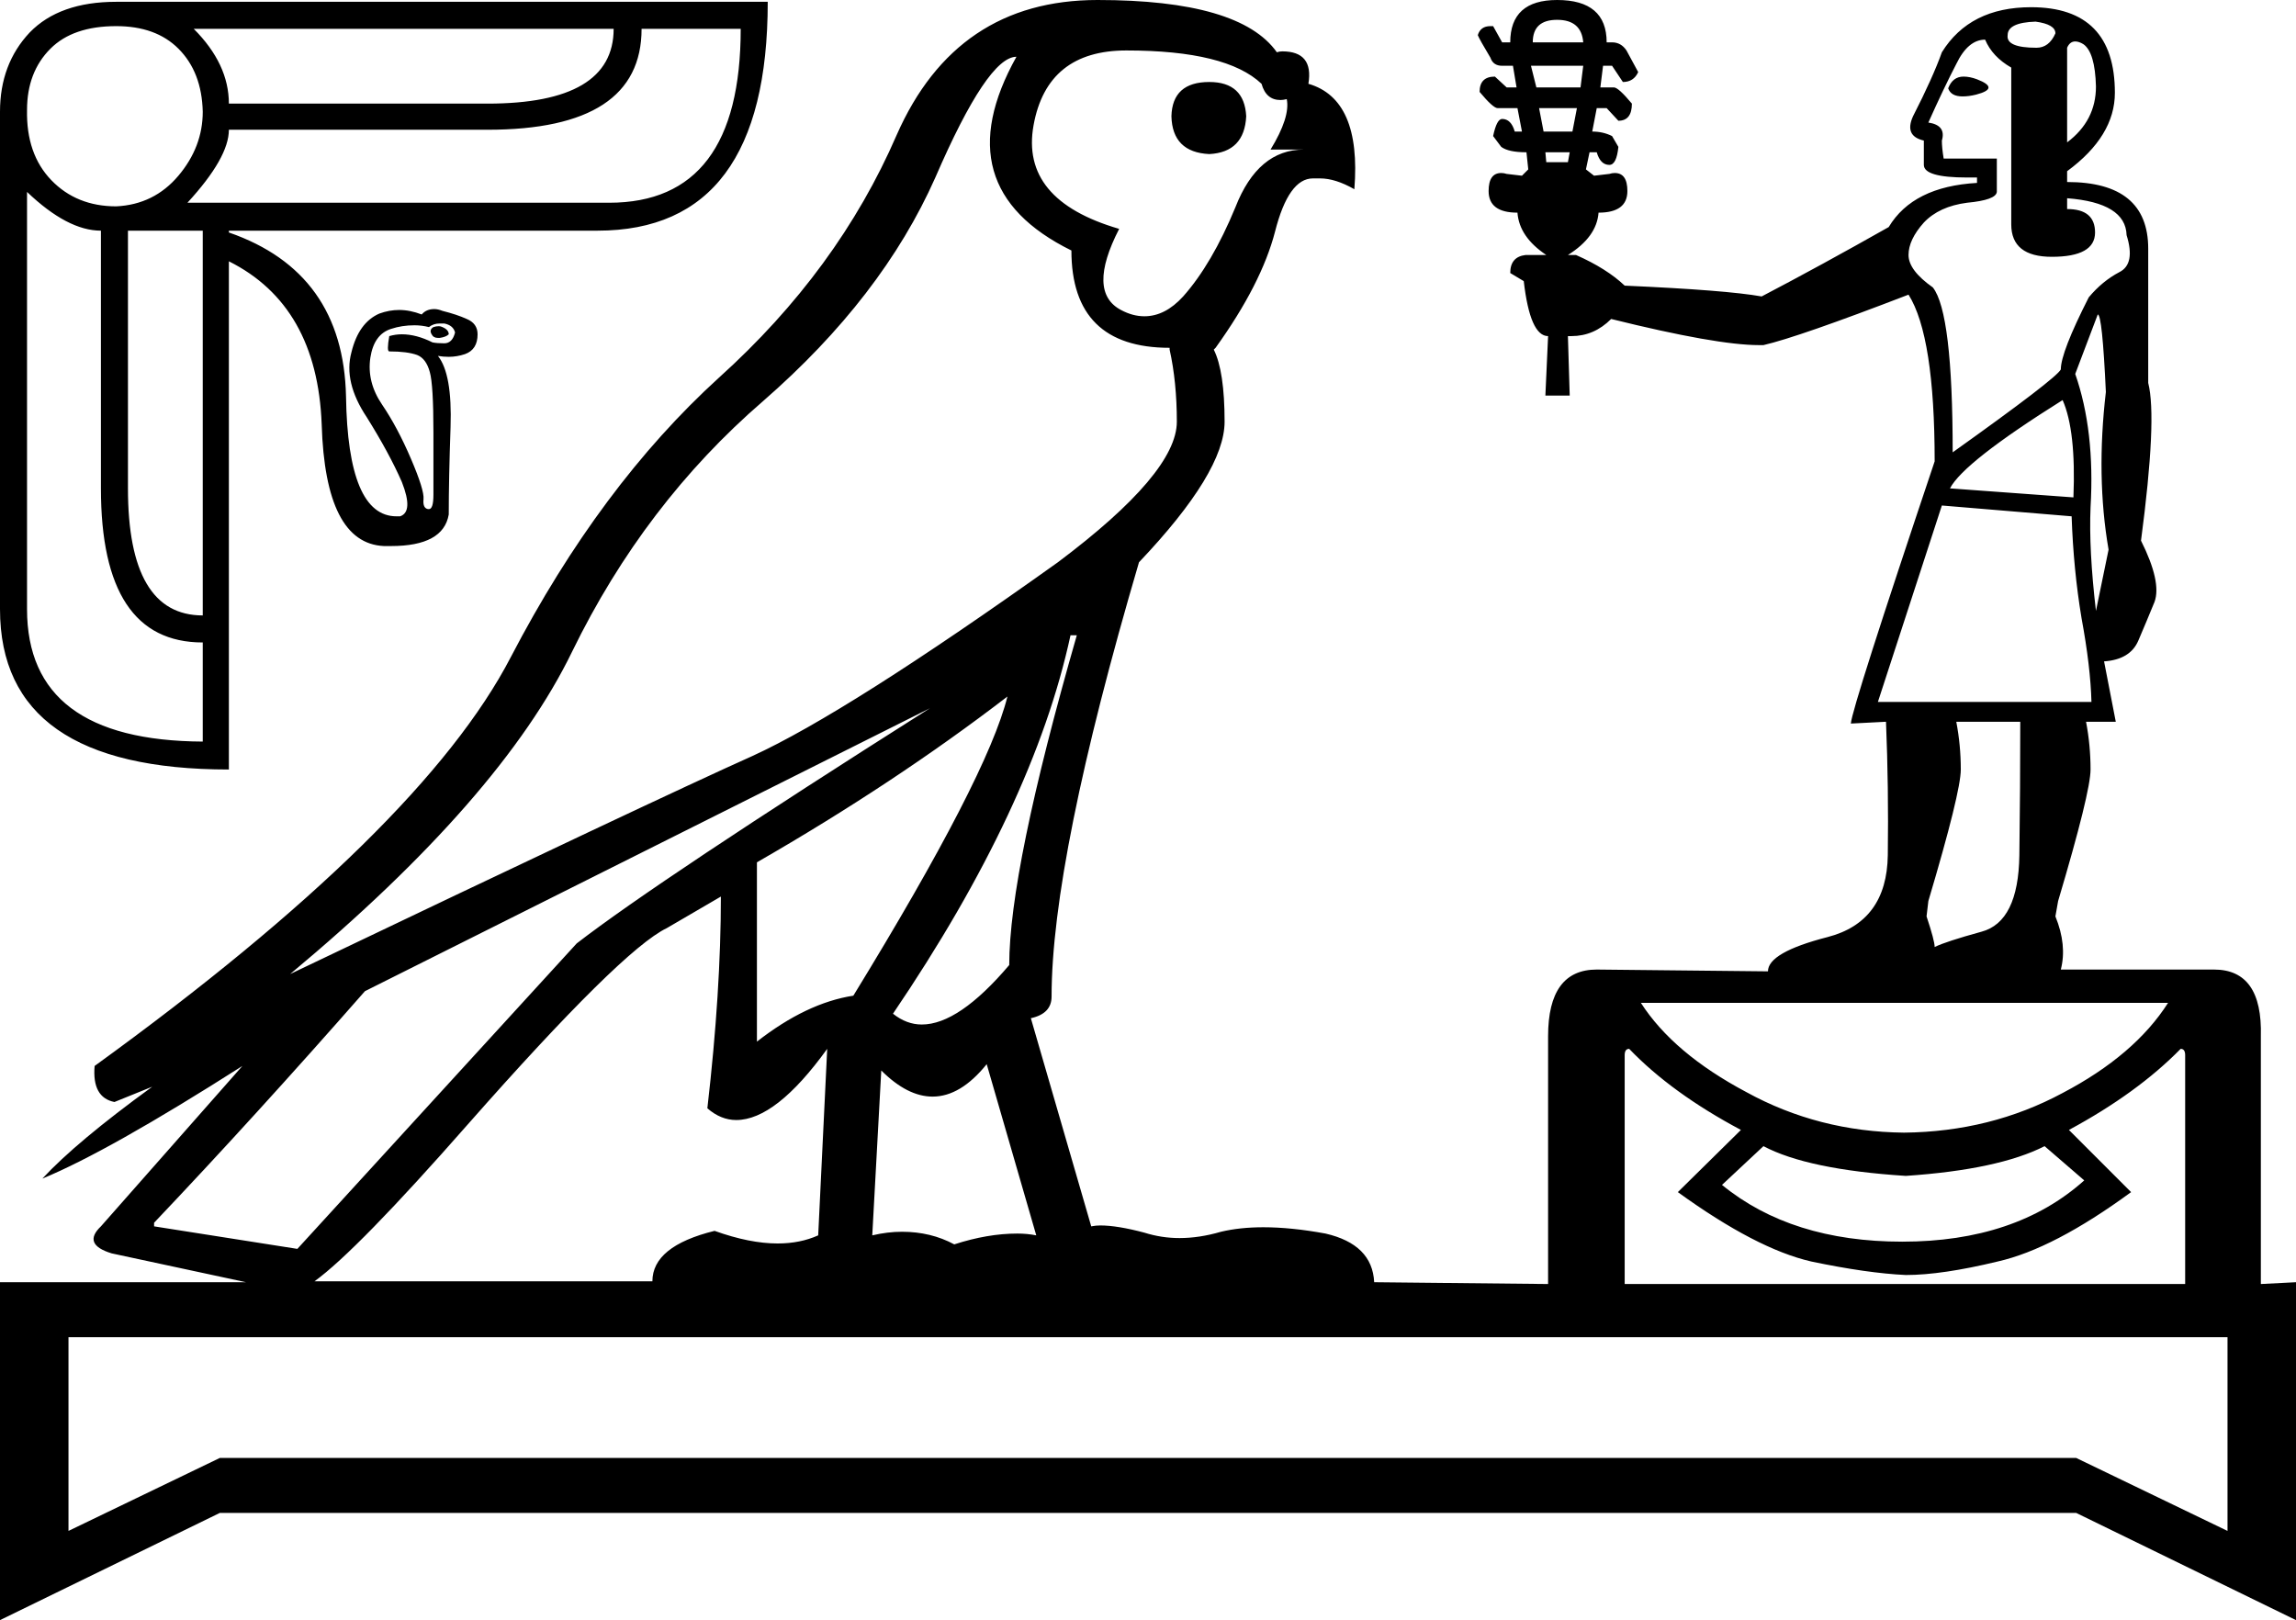 <?xml version='1.0' encoding ='UTF-8' standalone='no'?>
<svg width='25.48' height='17.98' xmlns='http://www.w3.org/2000/svg' xmlns:xlink='http://www.w3.org/1999/xlink'  version='1.1' >
<path style='fill:black; stroke:none' d=' M 17.28 0.22  Q 17.55 0.22 17.57 0.47  L 17.01 0.47  Q 17.01 0.22 17.28 0.22  Z  M 22.59 0.24  Q 22.81 0.27 22.81 0.37  Q 22.74 0.53 22.6 0.53  Q 22.26 0.53 22.28 0.39  Q 22.28 0.25 22.59 0.24  Z  M 17.57 0.73  L 17.54 0.97  L 17.05 0.97  L 16.99 0.73  Z  M 21.79 0.85  Q 21.67 0.85 21.62 0.98  Q 21.65 1.07 21.78 1.07  Q 21.85 1.07 21.93 1.05  Q 22.2 0.98 21.94 0.88  Q 21.86 0.85 21.79 0.85  Z  M 6.81 0.32  Q 6.81 1.15 5.41 1.15  L 2.54 1.15  Q 2.54 0.71 2.15 0.32  Z  M 17.5 1.2  L 17.45 1.46  L 17.13 1.46  L 17.08 1.2  Z  M 23.03 0.46  Q 23.07 0.46 23.12 0.49  Q 23.25 0.58 23.26 0.96  Q 23.26 1.34 22.94 1.58  L 22.94 0.53  Q 22.97 0.46 23.03 0.46  Z  M 13.42 0.91  Q 13.01 0.91 13 1.29  Q 13.01 1.69 13.42 1.71  Q 13.81 1.69 13.83 1.29  Q 13.81 0.91 13.42 0.91  Z  M 17.42 1.69  L 17.4 1.8  L 17.16 1.8  L 17.15 1.69  Z  M 8.22 0.32  Q 8.22 2.25 6.76 2.25  L 2.08 2.25  Q 2.54 1.75 2.54 1.44  L 5.41 1.44  Q 7.12 1.44 7.12 0.32  Z  M 1.29 0.29  Q 1.73 0.29 1.98 0.54  Q 2.24 0.8 2.25 1.24  Q 2.25 1.63 1.98 1.95  Q 1.71 2.27 1.29 2.29  Q 0.85 2.29 0.57 2  Q 0.29 1.71 0.3 1.22  Q 0.3 0.8 0.56 0.54  Q 0.81 0.29 1.29 0.29  Z  M 12.5 0.56  Q 13.61 0.56 14 0.93  Q 14.05 1.11 14.21 1.11  Q 14.24 1.11 14.28 1.1  L 14.28 1.1  Q 14.32 1.3 14.1 1.66  L 14.47 1.66  Q 13.96 1.66 13.71 2.3  Q 13.45 2.93 13.13 3.29  Q 12.93 3.51 12.7 3.51  Q 12.57 3.51 12.44 3.44  Q 12.06 3.24 12.42 2.54  Q 11.32 2.22 11.47 1.39  Q 11.62 0.56 12.5 0.56  Z  M 4.87 3.62  Q 4.84 3.62 4.81 3.63  Q 4.76 3.66 4.79 3.71  Q 4.81 3.75 4.86 3.75  Q 4.87 3.75 4.88 3.75  Q 4.95 3.74 4.98 3.71  Q 4.98 3.66 4.91 3.63  Q 4.89 3.62 4.87 3.62  Z  M 22.03 0.44  Q 22.11 0.63 22.32 0.75  L 22.32 2.49  Q 22.32 2.85 22.77 2.85  Q 23.25 2.85 23.25 2.58  Q 23.25 2.32 22.94 2.32  L 22.94 2.2  Q 23.59 2.25 23.6 2.61  Q 23.7 2.93 23.52 3.02  Q 23.33 3.12 23.18 3.3  Q 22.87 3.91 22.87 4.1  Q 22.82 4.2 21.67 5.02  Q 21.67 3.47 21.45 3.19  Q 21.18 3 21.18 2.83  Q 21.18 2.66 21.35 2.47  Q 21.52 2.29 21.83 2.25  Q 22.15 2.22 22.16 2.13  L 22.16 1.76  L 21.57 1.76  Q 21.55 1.64 21.55 1.56  Q 21.6 1.39 21.4 1.36  Q 21.57 0.98 21.71 0.71  Q 21.84 0.44 22.03 0.44  Z  M 22.89 4.44  Q 23.04 4.78 23.01 5.52  L 21.64 5.42  Q 21.79 5.13 22.89 4.44  Z  M 4.88 3.59  Q 4.91 3.59 4.93 3.59  Q 5.03 3.61 5.05 3.69  Q 5.02 3.81 4.93 3.81  Q 4.85 3.81 4.8 3.8  Q 4.62 3.71 4.46 3.71  Q 4.39 3.71 4.32 3.73  Q 4.29 3.9 4.32 3.9  Q 4.52 3.9 4.63 3.94  Q 4.73 3.98 4.77 4.13  Q 4.81 4.27 4.81 4.8  Q 4.81 5.34 4.81 5.49  Q 4.81 5.65 4.76 5.65  Q 4.76 5.65 4.75 5.65  Q 4.69 5.64 4.7 5.54  Q 4.71 5.44 4.56 5.09  Q 4.41 4.74 4.24 4.49  Q 4.07 4.24 4.11 3.97  Q 4.15 3.71 4.34 3.65  Q 4.46 3.61 4.6 3.61  Q 4.68 3.61 4.76 3.63  Q 4.81 3.59 4.88 3.59  Z  M 23.28 3.49  Q 23.33 3.49 23.37 4.35  Q 23.26 5.29 23.4 6.1  L 23.26 6.78  Q 23.18 6.1 23.2 5.63  Q 23.25 4.78 23.03 4.15  L 23.28 3.49  Z  M 2.25 2.56  L 2.25 6.83  Q 1.42 6.83 1.42 5.42  L 1.42 2.56  Z  M 21.55 5.61  L 22.99 5.73  Q 23.01 6.32 23.1 6.86  Q 23.2 7.4 23.21 7.79  L 20.84 7.79  L 21.55 5.61  Z  M 0.3 2.13  Q 0.75 2.56 1.12 2.56  L 1.12 5.42  Q 1.12 7.13 2.25 7.13  L 2.25 8.23  Q 0.3 8.22 0.3 6.76  L 0.3 2.13  Z  M 1.29 0.02  Q 0.66 0.02 0.33 0.36  Q 0 0.71 0 1.24  L 0 6.76  Q 0 8.54 2.54 8.54  L 2.54 2.9  Q 3.52 3.39 3.57 4.71  Q 3.61 6.03 4.26 6.06  Q 4.3 6.06 4.34 6.06  Q 4.92 6.06 4.98 5.71  Q 4.98 5.32 5 4.74  Q 5.02 4.15 4.86 3.95  L 4.86 3.95  Q 4.92 3.96 4.98 3.96  Q 5.07 3.96 5.16 3.93  Q 5.3 3.88 5.3 3.71  Q 5.3 3.59 5.18 3.54  Q 5.07 3.49 4.91 3.45  Q 4.86 3.43 4.82 3.43  Q 4.73 3.43 4.68 3.49  Q 4.55 3.44 4.43 3.44  Q 4.32 3.44 4.21 3.48  Q 3.98 3.58 3.9 3.91  Q 3.81 4.24 4.07 4.63  Q 4.32 5.03 4.46 5.35  Q 4.59 5.68 4.44 5.73  Q 4.42 5.73 4.4 5.73  Q 3.86 5.73 3.84 4.4  Q 3.81 3.02 2.54 2.58  L 2.54 2.56  L 6.63 2.56  Q 8.52 2.56 8.52 0.02  Z  M 22.42 8.01  Q 22.42 8.74 22.41 9.49  Q 22.4 10.23 21.99 10.34  Q 21.59 10.45 21.47 10.51  Q 21.47 10.44 21.38 10.17  L 21.4 10  Q 21.76 8.79 21.76 8.54  Q 21.76 8.27 21.71 8.01  Z  M 11.28 0.63  Q 10.47 2.08 11.89 2.78  Q 11.89 3.86 12.98 3.86  L 12.98 3.88  Q 13.06 4.24 13.06 4.68  Q 13.06 5.25 11.74 6.24  Q 9.4 7.91 8.35 8.39  Q 7.3 8.86 3.22 10.81  Q 5.56 8.86 6.35 7.23  Q 7.15 5.59 8.47 4.45  Q 9.79 3.3 10.38 1.97  Q 10.96 0.63 11.28 0.63  Z  M 11.95 7.05  Q 11.2 9.66 11.2 10.71  Q 10.64 11.37 10.23 11.37  Q 10.06 11.37 9.91 11.25  Q 11.47 8.95 11.88 7.05  Z  M 11.18 7.73  Q 10.96 8.62 9.47 11.05  Q 8.95 11.13 8.4 11.56  L 8.4 9.57  Q 9.93 8.69 11.18 7.73  Z  M 24.06 11.13  Q 23.69 11.71 22.89 12.13  Q 22.09 12.56 21.13 12.57  Q 20.18 12.56 19.38 12.12  Q 18.57 11.69 18.21 11.13  Z  M 22.69 12.72  L 23.13 13.1  Q 22.37 13.78 21.11 13.78  Q 19.88 13.78 19.11 13.15  L 19.57 12.72  Q 20.06 12.98 21.15 13.05  Q 22.18 12.98 22.69 12.72  Z  M 10.95 11.81  L 11.5 13.71  Q 11.4 13.69 11.29 13.69  Q 10.96 13.69 10.59 13.81  Q 10.33 13.67 10.01 13.67  Q 9.85 13.67 9.68 13.71  L 9.78 11.88  Q 10.07 12.17 10.35 12.17  Q 10.66 12.17 10.95 11.81  Z  M 10.32 7.86  Q 7.32 9.76 6.4 10.47  L 3.3 13.86  L 1.71 13.61  L 1.71 13.57  Q 2.83 12.39 4.05 11  L 10.32 7.86  Z  M 8 9.95  Q 8 11 7.85 12.3  Q 8 12.43 8.17 12.43  Q 8.61 12.43 9.18 11.64  L 9.18 11.64  L 9.08 13.71  Q 8.88 13.8 8.63 13.8  Q 8.32 13.8 7.93 13.66  Q 7.24 13.83 7.24 14.22  L 3.49 14.22  L 3.49 14.22  Q 3.49 14.22 3.49 14.22  L 3.49 14.22  L 3.49 14.22  L 3.49 14.22  Q 3.96 13.88 5.19 12.48  Q 6.9 10.54 7.4 10.3  L 8 9.95  Z  M 24.2 11.64  Q 24.25 11.64 24.25 11.71  L 24.25 14.25  L 18.03 14.25  L 18.03 11.71  Q 18.03 11.64 18.08 11.64  Q 18.55 12.13 19.32 12.54  L 18.62 13.23  Q 19.49 13.86 20.1 14  Q 20.72 14.13 21.15 14.15  Q 21.55 14.15 22.17 14  Q 22.79 13.86 23.65 13.23  L 22.96 12.54  Q 23.72 12.13 24.2 11.64  Z  M 24.72 14.84  L 24.72 16.99  L 23.04 16.18  L 2.44 16.18  L 0.76 16.99  L 0.76 14.84  Z  M 12.18 0  Q 10.61 0 9.95 1.5  Q 9.3 3 7.98 4.19  Q 6.66 5.39 5.67 7.29  Q 4.68 9.2 1.05 11.83  Q 1.02 12.18 1.27 12.23  L 1.69 12.06  L 1.69 12.06  Q 0.85 12.67 0.47 13.08  Q 1.2 12.78 2.69 11.83  L 2.69 11.83  L 1.12 13.61  Q 0.91 13.81 1.24 13.91  L 2.73 14.23  L 2.73 14.23  L 0 14.23  L 0 17.98  L 2.44 16.79  L 23.04 16.79  L 25.48 17.98  L 25.48 14.23  L 25.09 14.25  L 25.09 11.5  Q 25.11 10.76 24.57 10.76  L 22.87 10.76  Q 22.94 10.49 22.81 10.17  L 22.84 10  Q 23.2 8.79 23.2 8.54  Q 23.2 8.27 23.15 8.01  L 23.48 8.01  L 23.35 7.34  L 23.35 7.34  Q 23.64 7.32 23.73 7.11  Q 23.82 6.9 23.91 6.68  Q 23.99 6.46 23.76 6  Q 23.94 4.64 23.84 4.25  L 23.84 2.76  Q 23.84 2.02 22.94 2.02  L 22.94 1.9  Q 23.47 1.51 23.47 1.03  Q 23.47 0.08 22.54 0.08  Q 21.86 0.08 21.55 0.58  Q 21.45 0.86 21.23 1.29  Q 21.13 1.51 21.35 1.56  L 21.35 1.83  Q 21.35 1.97 21.83 1.97  Q 21.88 1.97 21.94 1.97  L 21.94 2.03  Q 21.23 2.07 20.96 2.52  Q 20.2 2.95 19.55 3.29  Q 19.16 3.22 18.03 3.17  Q 17.83 2.98 17.49 2.83  L 17.4 2.83  Q 17.72 2.63 17.74 2.36  Q 18.06 2.36 18.06 2.12  Q 18.06 1.92 17.92 1.92  Q 17.89 1.92 17.86 1.93  L 17.69 1.95  L 17.6 1.88  L 17.64 1.69  L 17.72 1.69  Q 17.76 1.83 17.86 1.83  Q 17.94 1.83 17.96 1.63  L 17.89 1.51  Q 17.79 1.46 17.67 1.46  L 17.72 1.2  L 17.83 1.2  L 17.96 1.34  Q 18.11 1.34 18.11 1.15  Q 17.96 0.97 17.91 0.97  L 17.76 0.97  L 17.79 0.73  L 17.89 0.73  L 18.01 0.91  Q 18.13 0.91 18.18 0.8  Q 18.16 0.76 18.05 0.56  Q 17.99 0.47 17.89 0.47  L 17.83 0.47  Q 17.83 0 17.28 0  Q 16.76 0 16.76 0.47  L 16.67 0.47  L 16.57 0.29  Q 16.55 0.29 16.54 0.29  Q 16.43 0.29 16.4 0.39  Q 16.42 0.44 16.54 0.64  Q 16.57 0.73 16.67 0.73  L 16.79 0.73  L 16.83 0.97  L 16.72 0.97  L 16.59 0.85  Q 16.42 0.85 16.42 1.02  Q 16.57 1.2 16.62 1.2  L 16.84 1.2  L 16.89 1.46  L 16.81 1.46  Q 16.77 1.32 16.67 1.32  Q 16.61 1.32 16.57 1.51  L 16.66 1.63  Q 16.74 1.69 16.94 1.69  L 16.96 1.88  L 16.89 1.95  L 16.72 1.93  Q 16.69 1.92 16.66 1.92  Q 16.52 1.92 16.52 2.12  Q 16.52 2.36 16.84 2.36  Q 16.86 2.63 17.16 2.83  L 16.93 2.83  Q 16.76 2.85 16.76 3.03  Q 16.91 3.12 16.91 3.12  Q 16.98 3.73 17.18 3.73  L 17.15 4.39  L 17.42 4.39  L 17.4 3.73  L 17.4 3.73  Q 17.42 3.73 17.44 3.73  Q 17.69 3.73 17.88 3.54  Q 19.05 3.83 19.52 3.83  Q 19.55 3.83 19.57 3.83  Q 19.96 3.74 21.18 3.27  Q 21.47 3.73 21.47 5.12  Q 20.55 7.86 20.54 8.03  L 20.93 8.01  Q 20.96 8.74 20.95 9.49  Q 20.94 10.23 20.28 10.4  Q 19.62 10.57 19.62 10.78  L 17.72 10.76  Q 17.18 10.76 17.18 11.5  L 17.18 14.25  L 15.25 14.23  Q 15.23 13.81 14.71 13.69  Q 14.33 13.62 14.02 13.62  Q 13.76 13.62 13.55 13.67  Q 13.31 13.74 13.09 13.74  Q 12.89 13.74 12.7 13.68  Q 12.4 13.6 12.21 13.6  Q 12.16 13.6 12.11 13.61  L 11.44 11.3  Q 11.67 11.25 11.67 11.06  Q 11.67 9.54 12.64 6.24  Q 13.59 5.24 13.59 4.68  Q 13.59 4.12 13.47 3.88  L 13.49 3.86  Q 14 3.15 14.15 2.57  Q 14.3 1.98 14.57 1.98  Q 14.61 1.98 14.65 1.98  Q 14.82 1.98 15.03 2.1  Q 15.11 1.1 14.52 0.93  Q 14.58 0.57 14.23 0.57  Q 14.2 0.57 14.17 0.58  Q 13.76 0 12.18 0  Z '/></svg>
